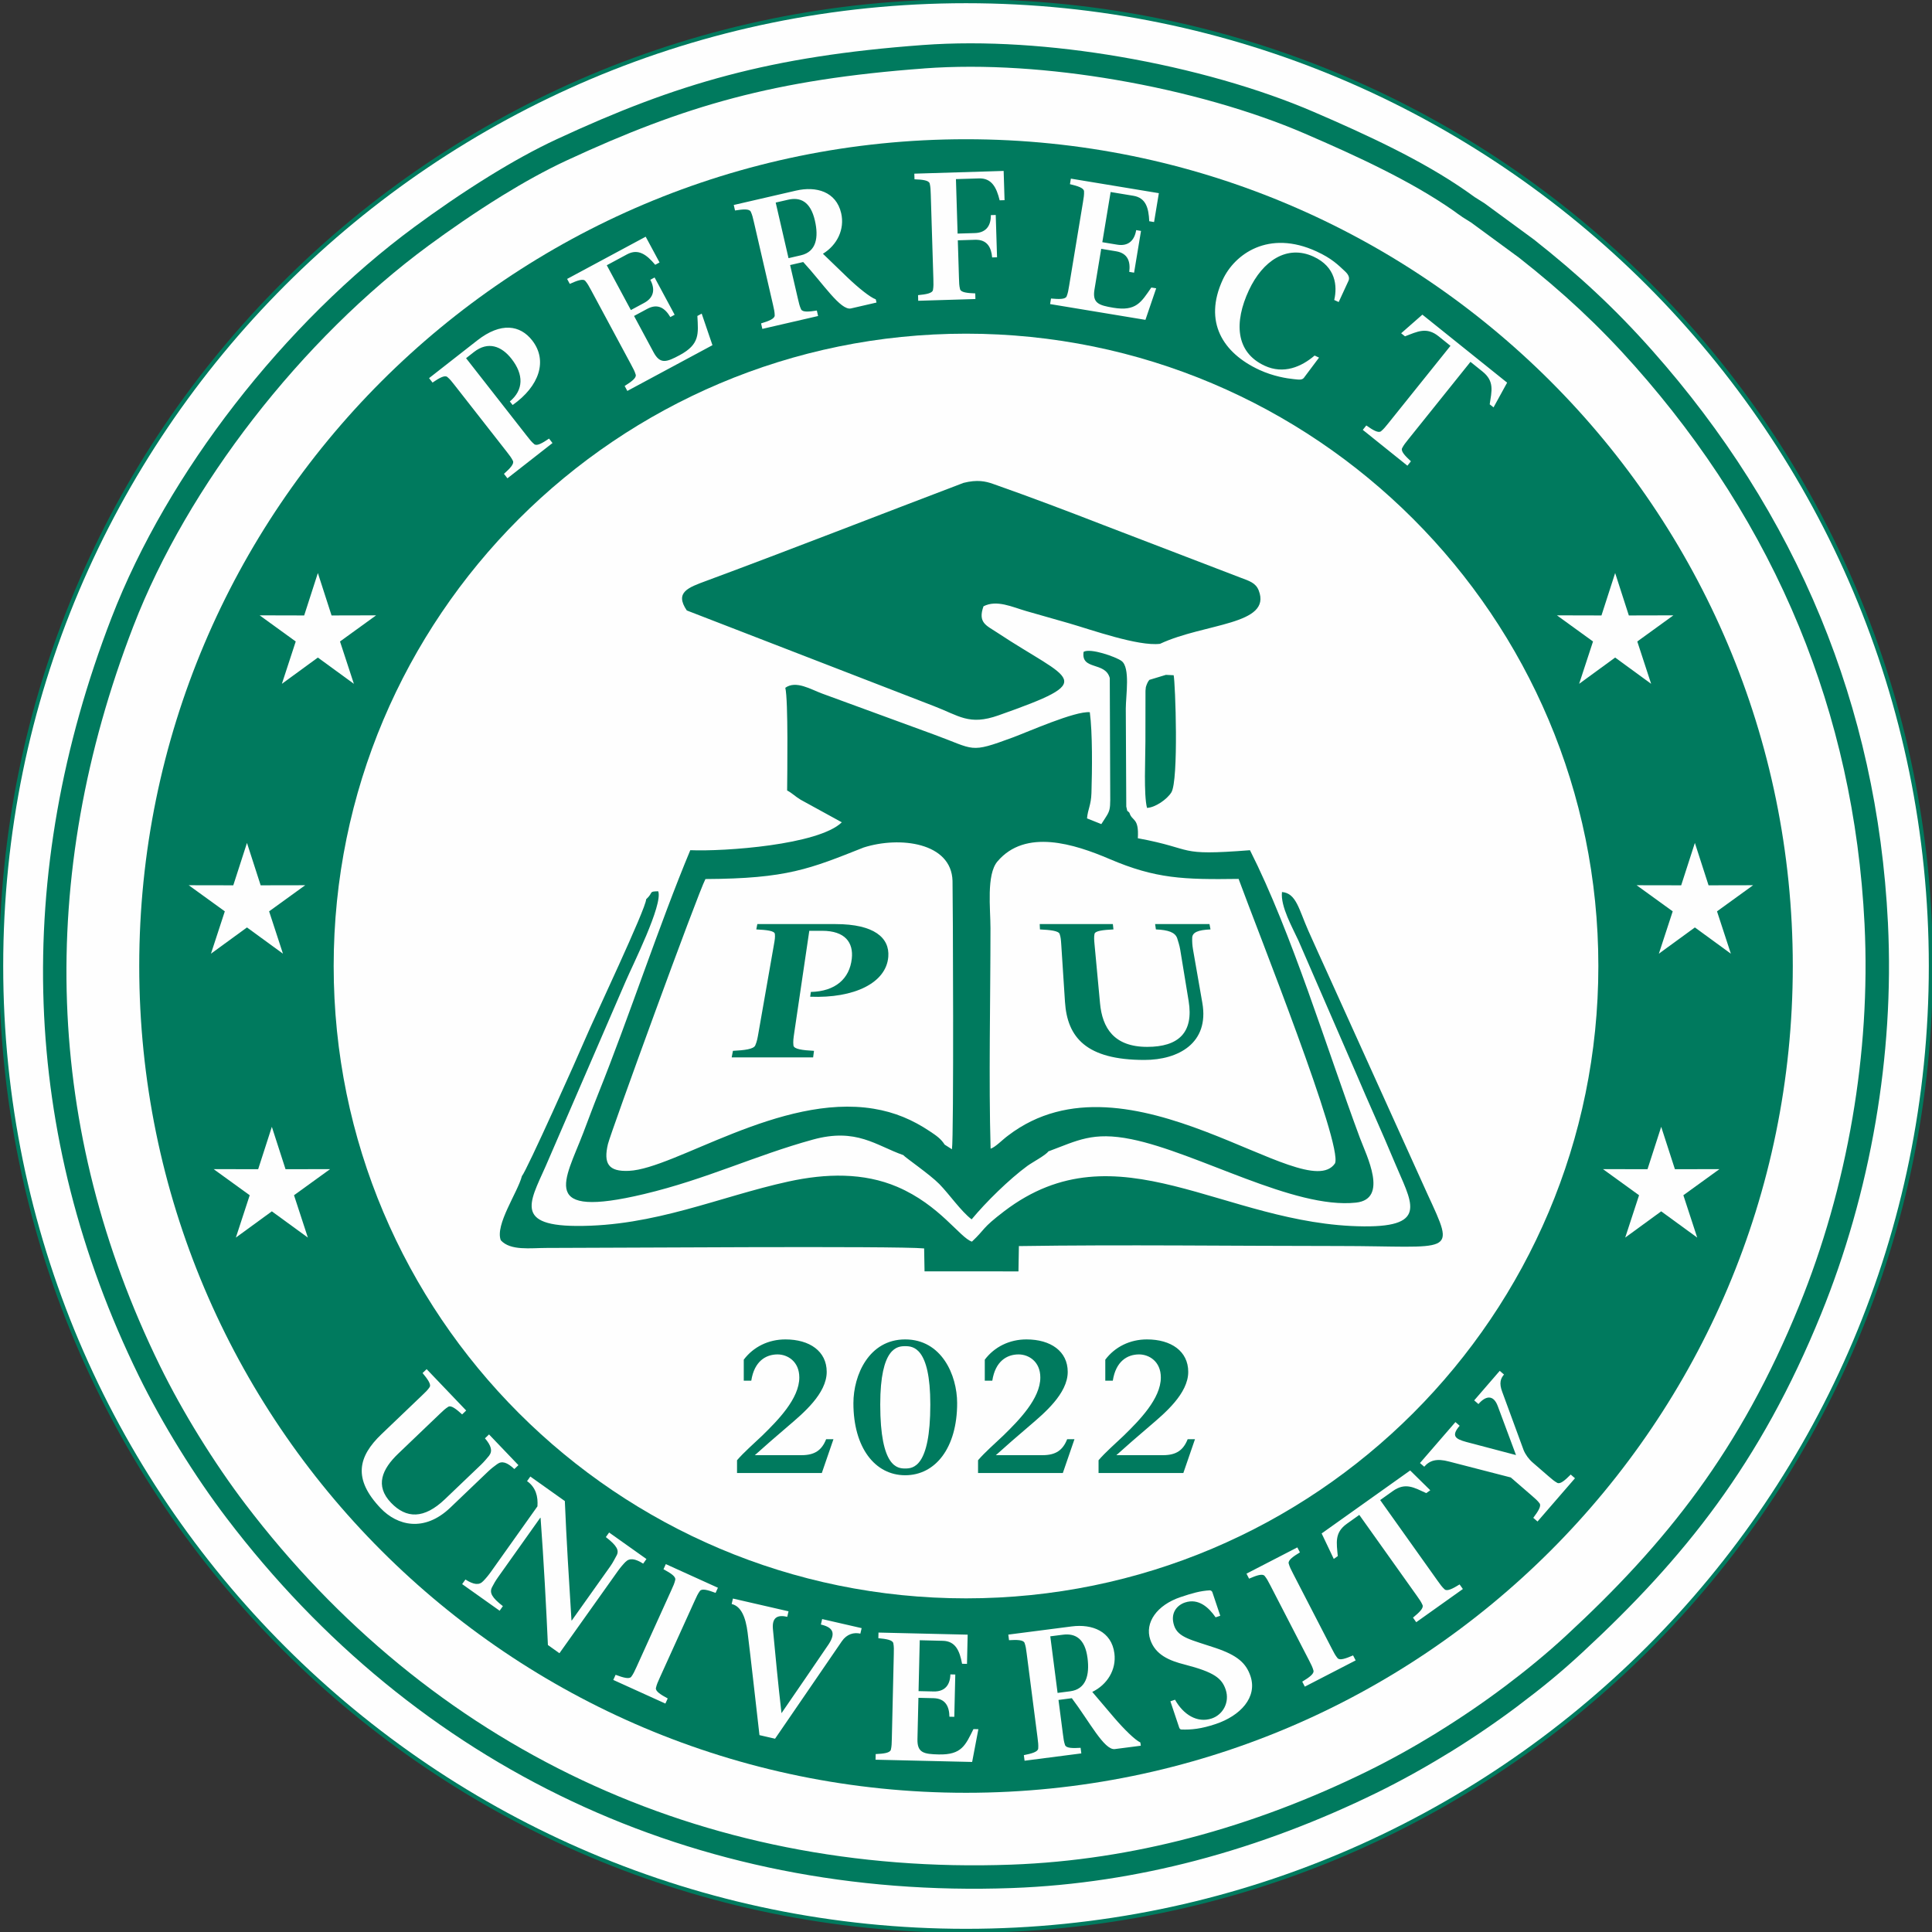 <svg width="72" height="72" viewBox="0 0 72 72" fill="none" xmlns="http://www.w3.org/2000/svg">
<rect x="0" y="0" width="72" height="72" fill="#333333" stroke="none"/>
<g clip-path="url(#clip0_339_31375)">
<path fill-rule="evenodd" clip-rule="evenodd" d="M36 0.045C55.858 0.045 71.956 16.143 71.956 36C71.956 55.858 55.858 71.956 36 71.956C16.143 71.956 0.045 55.858 0.045 36C0.045 16.143 16.143 0.045 36 0.045Z" fill="#FEFEFE" stroke="#007A5E" stroke-width="0.149" stroke-miterlimit="22.926"/>
<path fill-rule="evenodd" clip-rule="evenodd" d="M36.001 5.189C53.018 5.189 66.812 18.984 66.812 36.001C66.812 53.018 53.018 66.812 36.001 66.812C18.984 66.812 5.189 53.018 5.189 36.001C5.189 18.984 18.984 5.189 36.001 5.189ZM36.001 12.435C49.016 12.435 59.566 22.986 59.566 36.001C59.566 49.016 49.016 59.566 36.001 59.566C22.986 59.566 12.435 49.016 12.435 36.001C12.435 22.986 22.986 12.435 36.001 12.435Z" fill="#007A5E"/>
<path fill-rule="evenodd" clip-rule="evenodd" d="M27.119 2.809C29.258 2.244 31.544 1.888 34.387 1.678C36.695 1.507 39.26 1.691 41.726 2.113C44.395 2.569 46.955 3.305 48.956 4.169C49.947 4.596 50.952 5.045 51.925 5.535C52.893 6.022 53.819 6.547 54.649 7.126C54.765 7.207 54.794 7.228 54.821 7.248C54.892 7.299 54.955 7.345 54.976 7.359C54.976 7.358 54.977 7.358 54.977 7.357C55.055 7.409 55.097 7.434 55.139 7.46C55.187 7.489 55.236 7.519 55.316 7.571C55.322 7.575 55.329 7.58 55.336 7.585C55.944 8.031 56.552 8.477 57.161 8.924C57.986 9.575 58.742 10.217 59.467 10.895C60.188 11.568 60.879 12.278 61.579 13.068C64.231 16.059 66.354 19.378 67.852 23.018C69.293 26.517 70.156 30.311 70.358 34.396C70.482 36.912 70.309 39.406 69.901 41.793C69.466 44.34 68.763 46.767 67.867 48.969C66.736 51.751 65.46 54.028 63.99 56.051C62.524 58.067 60.864 59.83 58.962 61.59C58.565 61.957 58.191 62.285 57.818 62.593C57.445 62.902 57.043 63.216 56.595 63.553C56.595 63.553 56.596 63.554 56.596 63.554C55.808 64.147 54.926 64.752 53.994 65.326C53.994 65.325 53.993 65.325 53.993 65.324C53.129 65.856 52.218 66.365 51.294 66.817C49.224 67.829 46.958 68.713 44.529 69.348C42.379 69.909 40.1 70.275 37.712 70.362C31.77 70.578 26.238 69.447 21.319 67.13C16.326 64.778 11.966 61.205 8.448 56.578C7.865 55.812 7.257 54.926 6.679 53.989C6.139 53.114 5.622 52.191 5.173 51.276C2.958 46.75 1.794 42.096 1.625 37.405C1.453 32.617 2.316 27.793 4.152 23.033C5.206 20.301 6.815 17.569 8.74 15.085C10.724 12.524 13.047 10.223 15.448 8.454C16.235 7.874 17.212 7.195 18.251 6.554C19.073 6.047 19.929 5.568 20.753 5.186C22.995 4.145 24.979 3.374 27.119 2.809L27.119 2.809ZM34.448 2.55C31.66 2.756 29.425 3.103 27.341 3.653C25.259 4.203 23.318 4.958 21.119 5.979C20.321 6.349 19.498 6.81 18.709 7.296C17.703 7.917 16.744 8.584 15.964 9.158C13.627 10.88 11.365 13.122 9.431 15.618C7.555 18.039 5.989 20.696 4.966 23.347C3.172 27.997 2.329 32.705 2.497 37.374C2.662 41.944 3.796 46.48 5.957 50.893C6.391 51.779 6.893 52.677 7.421 53.531C7.987 54.448 8.579 55.31 9.142 56.051C12.572 60.563 16.824 64.047 21.691 66.34C26.487 68.598 31.882 69.7 37.681 69.49C40.001 69.406 42.218 69.049 44.31 68.503C46.681 67.884 48.891 67.021 50.911 66.033C51.806 65.595 52.693 65.101 53.536 64.582C53.536 64.581 53.536 64.581 53.536 64.58C54.449 64.018 55.308 63.43 56.069 62.856C56.07 62.856 56.07 62.856 56.071 62.856C56.48 62.548 56.869 62.243 57.26 61.919C57.651 61.596 58.015 61.279 58.37 60.95C60.227 59.234 61.848 57.511 63.282 55.538C64.711 53.571 65.954 51.354 67.057 48.641C67.93 46.494 68.615 44.128 69.039 41.646C69.438 39.316 69.606 36.884 69.486 34.437C69.289 30.455 68.448 26.757 67.045 23.35C65.585 19.801 63.514 16.564 60.926 13.646C60.251 12.885 59.579 12.195 58.872 11.534C58.169 10.877 57.431 10.25 56.62 9.611C56.022 9.172 55.423 8.732 54.825 8.293C54.779 8.264 54.731 8.234 54.684 8.205C54.618 8.165 54.553 8.125 54.498 8.089C54.498 8.088 54.498 8.088 54.498 8.087C54.416 8.033 54.365 7.996 54.308 7.955C54.255 7.917 54.202 7.879 54.15 7.84C53.364 7.293 52.472 6.788 51.531 6.315C50.596 5.843 49.6 5.399 48.611 4.972C46.668 4.134 44.179 3.419 41.579 2.975C39.177 2.564 36.685 2.384 34.448 2.549L34.448 2.55Z" fill="#007A5E"/>
<path d="M30.16 34.688H30.639C31.5 34.688 31.809 35.131 31.744 35.724C31.662 36.48 31.127 36.945 30.218 36.967L30.193 37.145C31.84 37.21 33.028 36.627 33.104 35.657C33.16 34.948 32.577 34.438 31.14 34.438H28.223L28.185 34.637C28.573 34.656 28.863 34.688 28.877 34.805C28.891 34.928 28.873 35.026 28.842 35.204L28.266 38.491C28.23 38.697 28.21 38.813 28.146 38.96C28.083 39.1 27.75 39.139 27.314 39.162L27.268 39.406H30.303L30.335 39.162C29.907 39.139 29.586 39.1 29.569 38.96C29.552 38.813 29.569 38.697 29.599 38.491L30.16 34.688ZM40.791 35.204C40.775 35.026 40.766 34.928 40.789 34.805C40.813 34.688 41.114 34.656 41.495 34.637L41.473 34.438H38.747L38.756 34.637C39.14 34.656 39.447 34.688 39.489 34.805C39.532 34.928 39.538 35.026 39.55 35.204L39.689 37.34C39.775 38.659 40.477 39.501 42.649 39.501C43.914 39.501 45.069 38.875 44.808 37.377L44.462 35.396C44.433 35.23 44.425 35.085 44.43 34.961C44.427 34.747 44.646 34.656 45.112 34.637L45.074 34.438H43.048L43.077 34.637C43.541 34.656 43.791 34.747 43.869 34.961C43.907 35.085 43.957 35.23 43.984 35.396L44.297 37.304C44.49 38.484 43.918 39.014 42.752 39.014C41.509 39.014 41.08 38.302 40.995 37.391L40.791 35.204Z" fill="#007A5E"/>
<path d="M30.788 53.635C30.627 54.041 30.368 54.23 29.872 54.23H28.131C28.474 53.922 28.928 53.523 29.389 53.132C29.928 52.671 30.809 51.937 30.809 51.126C30.809 50.356 30.172 49.916 29.27 49.916C28.634 49.916 28.075 50.196 27.718 50.671V51.454H27.998C28.11 50.727 28.543 50.475 28.977 50.475C29.347 50.475 29.788 50.734 29.788 51.335C29.788 52.125 28.984 52.936 28.404 53.503C28.075 53.817 27.726 54.118 27.467 54.419V54.894H30.627L31.06 53.636H30.788L30.788 53.635ZM33.734 54.978C34.866 54.978 35.67 53.95 35.67 52.293C35.67 51.244 35.09 49.916 33.734 49.916C32.384 49.916 31.804 51.244 31.804 52.293C31.804 53.95 32.608 54.978 33.734 54.978ZM33.734 54.726C33.454 54.726 32.804 54.698 32.804 52.342C32.804 50.196 33.454 50.168 33.734 50.168C34.013 50.168 34.67 50.196 34.67 52.342C34.67 54.698 34.013 54.726 33.734 54.726ZM39.77 53.635C39.609 54.041 39.35 54.23 38.854 54.23H37.113C37.455 53.922 37.91 53.523 38.371 53.132C38.91 52.671 39.791 51.937 39.791 51.126C39.791 50.356 39.154 49.916 38.252 49.916C37.616 49.916 37.057 50.196 36.7 50.671V51.454H36.98C37.092 50.727 37.525 50.475 37.959 50.475C38.329 50.475 38.77 50.734 38.77 51.335C38.77 52.125 37.966 52.936 37.386 53.503C37.057 53.817 36.707 54.118 36.449 54.419V54.894H39.609L40.042 53.636H39.77L39.77 53.635ZM44.261 53.635C44.1 54.041 43.841 54.23 43.345 54.23H41.604C41.946 53.922 42.401 53.523 42.862 53.132C43.401 52.671 44.282 51.937 44.282 51.126C44.282 50.356 43.645 49.916 42.743 49.916C42.107 49.916 41.548 50.196 41.191 50.671V51.454H41.471C41.583 50.727 42.016 50.475 42.45 50.475C42.82 50.475 43.261 50.734 43.261 51.335C43.261 52.125 42.457 52.936 41.877 53.503C41.548 53.817 41.198 54.118 40.94 54.419V54.894H44.1L44.533 53.636H44.261L44.261 53.635Z" fill="#007A5E"/>
<path fill-rule="evenodd" clip-rule="evenodd" d="M42.833 25.337C42.817 25.358 42.801 25.381 42.786 25.402C42.78 25.415 42.75 25.469 42.743 25.489C42.688 25.643 42.705 25.584 42.689 25.744C42.688 26.38 42.687 27.015 42.686 27.651C42.687 28.235 42.618 29.621 42.746 30.108C43.056 30.094 43.492 29.788 43.652 29.532C43.931 29.086 43.801 25.443 43.739 25.164C43.642 25.159 43.546 25.154 43.45 25.15C43.244 25.212 43.038 25.274 42.833 25.337ZM49.751 43.356C48.638 45.001 42.051 38.893 37.569 42.319C37.364 42.468 37.094 42.755 36.917 42.808C36.843 40.275 36.912 37.22 36.912 34.588C36.912 33.871 36.755 32.598 37.17 32.106C38.215 30.869 40.039 31.453 41.352 32.014C43.071 32.749 44.106 32.783 46.159 32.754C46.871 34.698 50.057 42.683 49.751 43.356H49.751ZM39.07 42.909C40.156 42.505 40.719 42.163 42.163 42.455C44.628 42.954 48.219 45.07 50.535 44.818C51.757 44.685 50.924 43.064 50.679 42.405C49.415 39.002 48.15 34.787 46.583 31.685C43.776 31.904 44.603 31.645 42.404 31.239C42.45 30.454 42.19 30.621 42.091 30.29C41.958 30.143 42.044 30.327 41.973 30.058C41.967 28.842 41.961 27.626 41.955 26.41C41.955 25.925 42.13 24.877 41.796 24.632C41.585 24.477 40.635 24.143 40.383 24.292C40.277 24.992 41.194 24.645 41.358 25.27C41.363 26.575 41.368 27.88 41.373 29.185C41.375 30.309 41.422 30.121 41.043 30.712C40.865 30.641 40.688 30.57 40.51 30.499C40.541 30.15 40.661 30.01 40.675 29.553C40.702 28.706 40.717 27.307 40.614 26.542C40.064 26.493 38.325 27.268 37.736 27.486C36.112 28.085 36.352 27.938 34.814 27.377C33.424 26.867 32.033 26.358 30.643 25.849C30.216 25.693 29.664 25.345 29.266 25.632C29.38 26.094 29.338 28.888 29.334 29.458C29.536 29.567 29.607 29.662 29.837 29.803C30.349 30.083 30.86 30.364 31.372 30.645C30.505 31.488 26.994 31.738 25.725 31.684C24.59 34.399 23.428 37.942 22.3 40.748C22.093 41.264 21.931 41.712 21.733 42.227C21.056 43.993 20.041 45.443 24.004 44.499C26.341 43.942 28.136 43.062 30.299 42.468C31.92 42.023 32.646 42.691 33.665 43.048C33.717 43.125 34.654 43.767 35.006 44.126C35.375 44.503 35.82 45.148 36.21 45.442C36.741 44.799 37.615 43.942 38.29 43.448C38.462 43.322 38.981 43.046 39.069 42.909H39.07ZM35.205 42.657C35.062 42.433 34.891 42.319 34.643 42.154C34.014 41.736 33.357 41.449 32.554 41.318C29.078 40.748 25.156 43.556 23.439 43.634C22.665 43.67 22.486 43.355 22.656 42.636C22.753 42.225 26.011 33.276 26.29 32.759C29.334 32.745 30.18 32.379 32.189 31.583C33.528 31.157 35.459 31.394 35.498 32.831C35.512 33.333 35.55 42.396 35.476 42.83C35.386 42.772 35.295 42.714 35.205 42.657H35.205ZM24.079 33.515C24.088 33.832 22.098 38.03 21.808 38.723C21.536 39.37 19.618 43.649 19.45 43.829C19.292 44.44 18.442 45.645 18.663 46.221C19.024 46.62 19.766 46.507 20.375 46.507C22.572 46.507 33.404 46.425 34.44 46.525C34.445 46.81 34.45 47.094 34.455 47.38C35.621 47.38 36.788 47.38 37.955 47.381C37.96 47.067 37.966 46.752 37.971 46.438C41.863 46.379 45.952 46.435 49.876 46.435C54.171 46.435 54.275 46.835 53.193 44.49C51.957 41.759 50.721 39.028 49.486 36.297C49.241 35.756 48.998 35.228 48.757 34.684C48.401 33.879 48.308 33.288 47.776 33.243C47.712 33.777 48.176 34.586 48.389 35.053C49.103 36.698 49.818 38.343 50.532 39.987C51.013 41.124 51.502 42.18 51.968 43.302C52.579 44.776 53.288 45.724 50.826 45.703C45.618 45.66 41.648 41.922 37.425 45.138C36.557 45.8 36.744 45.781 36.221 46.272C35.776 46.13 35.021 44.907 33.441 44.231C32.185 43.694 30.778 43.727 29.38 44.033C26.798 44.598 24.395 45.708 21.47 45.687C19.016 45.67 19.848 44.639 20.447 43.203C21.402 40.995 22.358 38.786 23.314 36.578C23.569 35.981 24.713 33.709 24.53 33.215C24.153 33.224 24.372 33.244 24.079 33.515L24.079 33.515ZM25.595 22.75C28.66 23.936 31.726 25.123 34.791 26.309C35.744 26.672 36.109 27.047 37.206 26.661C41.004 25.321 39.92 25.401 37.16 23.573C36.764 23.31 36.432 23.211 36.652 22.595C37.147 22.34 37.723 22.623 38.245 22.773C38.793 22.932 39.32 23.078 39.84 23.228C40.663 23.466 42.421 24.094 43.231 23.993C44.888 23.218 47.414 23.295 46.908 22.003C46.799 21.725 46.57 21.654 46.219 21.523C44.53 20.875 42.841 20.227 41.152 19.579C39.758 19.038 38.409 18.526 36.998 18.03C36.732 17.937 36.421 17.866 35.908 17.995C32.721 19.206 29.535 20.455 26.34 21.64C25.645 21.897 25.134 22.07 25.595 22.75Z" fill="#007A5E"/>
<path d="M16.389 52.692C16.521 52.566 16.595 52.496 16.706 52.426C16.813 52.362 17.001 52.51 17.222 52.711L17.373 52.566L15.9 51.024L15.748 51.169C15.939 51.399 16.079 51.593 16.009 51.697C15.935 51.806 15.862 51.876 15.729 52.002L14.217 53.448C13.351 54.276 13.136 55.109 14.188 56.21C14.801 56.851 15.806 57.118 16.785 56.182L18.179 54.849C18.302 54.732 18.419 54.639 18.526 54.565C18.706 54.43 18.901 54.497 19.168 54.747L19.32 54.602L18.225 53.457L18.073 53.602C18.306 53.875 18.364 54.073 18.226 54.252C18.142 54.35 18.049 54.468 17.927 54.585L16.581 55.871C15.803 56.615 15.142 56.6 14.572 56.003C13.963 55.367 14.241 54.746 14.843 54.171L16.389 52.692V52.692ZM20.849 61.611L23.018 58.559C23.116 58.421 23.213 58.307 23.304 58.214C23.461 58.052 23.665 58.08 23.969 58.272L24.091 58.1L22.7 57.112L22.578 57.283C22.997 57.606 23.086 57.785 22.973 57.979C22.909 58.092 22.845 58.229 22.747 58.367L21.308 60.392L21.297 60.384C21.208 58.967 21.105 57.3 21.05 55.94L19.764 55.026L19.642 55.197C19.973 55.433 20.055 55.773 20.029 56.137L18.296 58.576C18.198 58.714 18.101 58.828 18.01 58.921C17.858 59.087 17.655 59.059 17.345 58.864L17.223 59.035L18.62 60.027L18.741 59.856C18.328 59.537 18.234 59.354 18.336 59.152C18.394 59.036 18.469 58.907 18.567 58.769L20.135 56.561L20.146 56.569C20.263 58.146 20.36 59.985 20.419 61.305L20.849 61.611ZM25.889 59.655C25.964 59.489 26.006 59.396 26.084 59.29C26.159 59.191 26.383 59.255 26.668 59.362L26.755 59.171L24.813 58.29L24.726 58.481C24.995 58.626 25.191 58.752 25.165 58.874C25.137 59.002 25.095 59.094 25.019 59.261L23.722 62.122C23.646 62.288 23.604 62.381 23.526 62.487C23.451 62.586 23.228 62.522 22.942 62.415L22.855 62.606L24.797 63.487L24.884 63.296C24.615 63.151 24.419 63.026 24.445 62.903C24.474 62.775 24.516 62.682 24.591 62.516L25.889 59.655ZM29.386 60.049L27.314 59.573L27.267 59.777C27.617 59.858 27.788 60.258 27.862 60.845C27.97 61.704 28.185 63.636 28.303 64.663L28.884 64.797C29.712 63.584 30.545 62.379 31.372 61.166C31.561 60.89 31.826 60.826 32.063 60.881L32.111 60.676L30.639 60.338L30.592 60.542C31.014 60.639 31.171 60.835 30.882 61.276C30.297 62.128 29.715 62.994 29.124 63.845C29 62.781 28.893 61.645 28.804 60.707C28.764 60.247 29.009 60.178 29.339 60.254L29.386 60.049L29.386 60.049ZM32.629 65.579L36.229 65.663L36.461 64.442L36.278 64.438C35.98 65.034 35.843 65.403 34.983 65.383C34.428 65.37 34.179 65.324 34.191 64.809L34.227 63.273L34.788 63.286C35.242 63.297 35.377 63.605 35.382 63.977L35.564 63.981L35.601 62.404L35.418 62.4C35.409 62.786 35.22 63.046 34.794 63.036L34.232 63.023L34.276 61.127L35.136 61.148C35.61 61.159 35.764 61.521 35.854 62.004L36.037 62.008L36.062 60.919L32.739 60.841L32.734 61.051C33.032 61.078 33.268 61.118 33.292 61.24C33.316 61.369 33.314 61.471 33.309 61.654L33.236 64.794C33.232 64.977 33.23 65.078 33.2 65.206C33.169 65.327 32.932 65.356 32.634 65.369L32.629 65.579L32.629 65.579ZM39.141 60.981L39.611 60.921C40.075 60.861 40.436 61.067 40.529 61.792C40.611 62.423 40.474 62.953 39.883 63.029L39.413 63.09L39.141 60.981ZM37.603 61.125C37.901 61.107 38.141 61.111 38.183 61.228C38.227 61.352 38.24 61.453 38.263 61.634L38.665 64.749C38.688 64.931 38.701 65.031 38.691 65.162C38.68 65.287 38.449 65.351 38.156 65.409L38.183 65.617L40.298 65.344L40.271 65.136C39.973 65.154 39.734 65.151 39.691 65.033C39.648 64.909 39.635 64.808 39.612 64.627L39.447 63.352L39.944 63.287C40.594 64.146 41.151 65.234 41.547 65.183L42.514 65.058L42.498 64.937C42.295 64.841 41.896 64.448 41.526 64.018L40.706 63.053C41.264 62.782 41.609 62.226 41.53 61.615C41.425 60.796 40.705 60.513 39.94 60.612L37.577 60.917L37.603 61.125L37.603 61.125ZM45.476 60.215L45.181 59.336C45.17 59.304 45.138 59.272 45.087 59.267C44.735 59.285 44.416 59.378 43.999 59.518C43.114 59.815 42.654 60.469 42.867 61.104C43.057 61.669 43.573 61.889 44.158 62.035C45.252 62.318 45.535 62.544 45.678 62.968C45.835 63.437 45.576 63.902 45.159 64.042C44.614 64.225 44.095 63.892 43.79 63.344L43.617 63.402L43.944 64.378C43.961 64.429 43.989 64.448 44.019 64.453C44.396 64.469 44.775 64.428 45.307 64.249C46.225 63.941 46.866 63.255 46.602 62.465C46.438 61.978 46.112 61.687 45.292 61.412C44.413 61.114 43.908 61.034 43.757 60.584C43.598 60.109 43.871 59.818 44.16 59.721C44.667 59.551 45.051 59.908 45.302 60.273L45.476 60.215V60.215ZM48.191 58.647C48.107 58.485 48.061 58.394 48.026 58.268C47.994 58.147 48.183 58.011 48.444 57.853L48.348 57.667L46.453 58.645L46.549 58.832C46.829 58.71 47.049 58.635 47.129 58.73C47.212 58.832 47.259 58.923 47.343 59.085L48.784 61.876C48.868 62.039 48.914 62.129 48.949 62.256C48.981 62.376 48.792 62.512 48.531 62.67L48.627 62.856L50.522 61.878L50.425 61.692C50.145 61.813 49.925 61.889 49.846 61.793C49.762 61.691 49.716 61.601 49.632 61.438L48.191 58.647ZM51.435 55.903L51.904 55.569C52.378 55.231 52.702 55.441 53.153 55.644L53.302 55.538L52.553 54.8L49.254 57.147L49.706 58.097L49.855 57.991C49.812 57.498 49.725 57.119 50.194 56.786L50.657 56.456L52.796 59.462C52.902 59.611 52.961 59.694 53.014 59.815C53.062 59.93 52.894 60.091 52.658 60.284L52.779 60.455L54.517 59.218L54.395 59.047C54.135 59.208 53.928 59.313 53.836 59.23C53.739 59.141 53.68 59.058 53.574 58.909L51.435 55.903V55.903ZM58.536 54.952C58.326 55.164 58.145 55.321 58.035 55.262C57.92 55.198 57.844 55.132 57.705 55.012L57.122 54.507C56.973 54.379 56.851 54.21 56.781 54.042L55.986 51.877C55.857 51.541 55.926 51.368 56.05 51.225L55.891 51.087L54.939 52.188L55.097 52.325C55.359 52.023 55.651 51.954 55.818 52.403L56.497 54.226L54.638 53.736C54.255 53.629 54.061 53.523 54.397 53.134L54.239 52.997L52.918 54.523L53.077 54.66C53.281 54.425 53.539 54.343 54.004 54.468L56.303 55.061L57.081 55.734C57.219 55.854 57.296 55.92 57.375 56.025C57.45 56.125 57.32 56.326 57.141 56.565L57.299 56.702L58.695 55.09L58.536 54.952H58.536Z" fill="#FEFEFE"/>
<path fill-rule="evenodd" clip-rule="evenodd" d="M11.846 21.355L12.356 22.936L14.017 22.932L12.671 23.906L13.188 25.484L11.846 24.505L10.505 25.484L11.021 23.906L9.676 22.932L11.336 22.936L11.846 21.355Z" fill="#FEFEFE"/>
<path fill-rule="evenodd" clip-rule="evenodd" d="M9.204 31.413L9.714 32.993L11.374 32.99L10.029 33.963L10.545 35.541L9.204 34.563L7.862 35.541L8.378 33.963L7.033 32.99L8.694 32.993L9.204 31.413Z" fill="#FEFEFE"/>
<path fill-rule="evenodd" clip-rule="evenodd" d="M10.131 41.993L10.641 43.573L12.302 43.57L10.957 44.543L11.473 46.121L10.131 45.143L8.79 46.121L9.306 44.543L7.961 43.57L9.621 43.573L10.131 41.993Z" fill="#FEFEFE"/>
<path fill-rule="evenodd" clip-rule="evenodd" d="M60.192 21.355L59.682 22.936L58.022 22.932L59.367 23.906L58.85 25.484L60.192 24.505L61.533 25.484L61.017 23.906L62.362 22.932L60.702 22.936L60.192 21.355Z" fill="#FEFEFE"/>
<path fill-rule="evenodd" clip-rule="evenodd" d="M63.163 31.413L62.653 32.993L60.992 32.99L62.337 33.963L61.821 35.541L63.163 34.563L64.504 35.541L63.988 33.963L65.333 32.99L63.673 32.993L63.163 31.413Z" fill="#FEFEFE"/>
<path fill-rule="evenodd" clip-rule="evenodd" d="M61.908 41.993L61.398 43.573L59.738 43.57L61.083 44.543L60.567 46.121L61.908 45.143L63.25 46.121L62.734 44.543L64.079 43.57L62.419 43.573L61.908 41.993Z" fill="#FEFEFE"/>
<path d="M17.369 13.349L17.662 13.119C18.19 12.706 18.692 12.898 19.063 13.373C19.522 13.959 19.515 14.532 19 14.961L19.104 15.094C20.101 14.392 20.42 13.437 19.832 12.685C19.386 12.115 18.672 11.994 17.787 12.686L15.99 14.092L16.119 14.257C16.372 14.085 16.574 13.97 16.671 14.05C16.771 14.134 16.834 14.214 16.946 14.358L18.882 16.832C18.994 16.976 19.057 17.056 19.115 17.174C19.169 17.287 19.008 17.456 18.781 17.659L18.91 17.825L20.59 16.511L20.461 16.345C20.208 16.517 20.006 16.632 19.91 16.553C19.809 16.468 19.746 16.388 19.634 16.244L17.369 13.349H17.369ZM23.379 14.569L26.551 12.864L26.15 11.688L25.989 11.775C26.024 12.44 26.087 12.829 25.329 13.236C24.84 13.499 24.601 13.582 24.357 13.129L23.629 11.775L24.124 11.509C24.524 11.294 24.793 11.495 24.981 11.817L25.142 11.73L24.395 10.341L24.234 10.427C24.417 10.767 24.381 11.086 24.006 11.288L23.511 11.555L22.613 9.885L23.37 9.478C23.788 9.253 24.101 9.492 24.418 9.868L24.579 9.781L24.063 8.821L21.135 10.395L21.234 10.58C21.506 10.457 21.731 10.374 21.812 10.469C21.897 10.569 21.945 10.659 22.032 10.82L23.519 13.587C23.606 13.748 23.654 13.837 23.691 13.963C23.725 14.083 23.532 14.225 23.279 14.384L23.379 14.569ZM28.908 7.549L29.37 7.443C29.825 7.338 30.205 7.507 30.369 8.22C30.512 8.84 30.428 9.38 29.848 9.514L29.386 9.621L28.908 7.549H28.908ZM27.392 7.844C27.687 7.797 27.925 7.776 27.979 7.889C28.034 8.008 28.057 8.107 28.098 8.285L28.805 11.346C28.846 11.524 28.869 11.623 28.871 11.755C28.872 11.879 28.649 11.966 28.363 12.052L28.41 12.257L30.488 11.777L30.441 11.573C30.146 11.62 29.908 11.64 29.854 11.528C29.799 11.408 29.776 11.309 29.735 11.131L29.445 9.878L29.934 9.765C30.665 10.555 31.326 11.584 31.715 11.494L32.665 11.275L32.638 11.156C32.426 11.08 31.99 10.729 31.58 10.337L30.668 9.457C31.198 9.133 31.486 8.545 31.348 7.945C31.162 7.14 30.419 6.93 29.667 7.103L27.345 7.639L27.392 7.844L27.392 7.844ZM34.081 6.682C34.386 6.693 34.617 6.72 34.648 6.841C34.678 6.969 34.682 7.07 34.687 7.253L34.784 10.393C34.789 10.575 34.792 10.677 34.769 10.806C34.746 10.929 34.517 10.97 34.213 10.999L34.219 11.209L36.351 11.144L36.345 10.934C36.039 10.923 35.808 10.896 35.778 10.775C35.746 10.648 35.743 10.546 35.738 10.363L35.695 8.956L36.337 8.936C36.791 8.922 36.942 9.222 36.974 9.594L37.157 9.588L37.108 8.011L36.926 8.017C36.931 8.403 36.756 8.673 36.33 8.686L35.687 8.705L35.625 6.675L36.484 6.649C36.958 6.634 37.138 6.988 37.254 7.465L37.437 7.46L37.403 6.37L34.074 6.472L34.081 6.682H34.081ZM39.134 11.332L42.687 11.92L43.088 10.744L42.907 10.715C42.528 11.263 42.341 11.609 41.492 11.469C40.945 11.378 40.704 11.297 40.788 10.789L41.039 9.273L41.594 9.365C42.041 9.439 42.132 9.763 42.084 10.132L42.264 10.162L42.522 8.606L42.342 8.576C42.279 8.957 42.055 9.187 41.635 9.118L41.08 9.026L41.39 7.156L42.238 7.296C42.706 7.374 42.807 7.754 42.829 8.245L43.009 8.275L43.187 7.199L39.908 6.657L39.874 6.864C40.164 6.932 40.392 7.004 40.399 7.129C40.405 7.26 40.388 7.361 40.358 7.541L39.845 10.64C39.816 10.82 39.799 10.921 39.751 11.043C39.705 11.159 39.465 11.153 39.168 11.125L39.134 11.332L39.134 11.332ZM48.992 13.25C48.499 13.672 47.838 13.956 47.131 13.63C46.037 13.125 45.99 12 46.543 10.816C47.059 9.713 47.964 9.109 48.954 9.565C49.784 9.948 49.843 10.661 49.723 11.18L49.889 11.256L50.255 10.463C50.3 10.365 50.272 10.248 50.126 10.113C49.87 9.875 49.638 9.634 49.066 9.371C47.271 8.543 46.004 9.479 45.567 10.426C44.844 11.994 45.569 13.155 46.933 13.785C47.456 14.026 47.964 14.104 48.213 14.129C48.42 14.15 48.542 14.176 48.617 14.047L49.157 13.327L48.991 13.25L48.992 13.25ZM54.8 13.485L55.248 13.845C55.703 14.21 55.589 14.578 55.517 15.068L55.66 15.182L56.166 14.26L53.008 11.726L52.217 12.42L52.36 12.534C52.822 12.358 53.163 12.172 53.612 12.532L54.055 12.888L51.746 15.765C51.632 15.908 51.568 15.987 51.467 16.071C51.369 16.149 51.168 16.031 50.918 15.856L50.787 16.02L52.45 17.355L52.581 17.191C52.356 16.984 52.198 16.814 52.253 16.702C52.313 16.585 52.376 16.506 52.491 16.363L54.8 13.485V13.485Z" fill="#FEFEFE"/>
</g>
<defs>
<clipPath id="clip0_339_31375">
<rect width="72" height="72" fill="white"/>
</clipPath>
</defs>
</svg>
